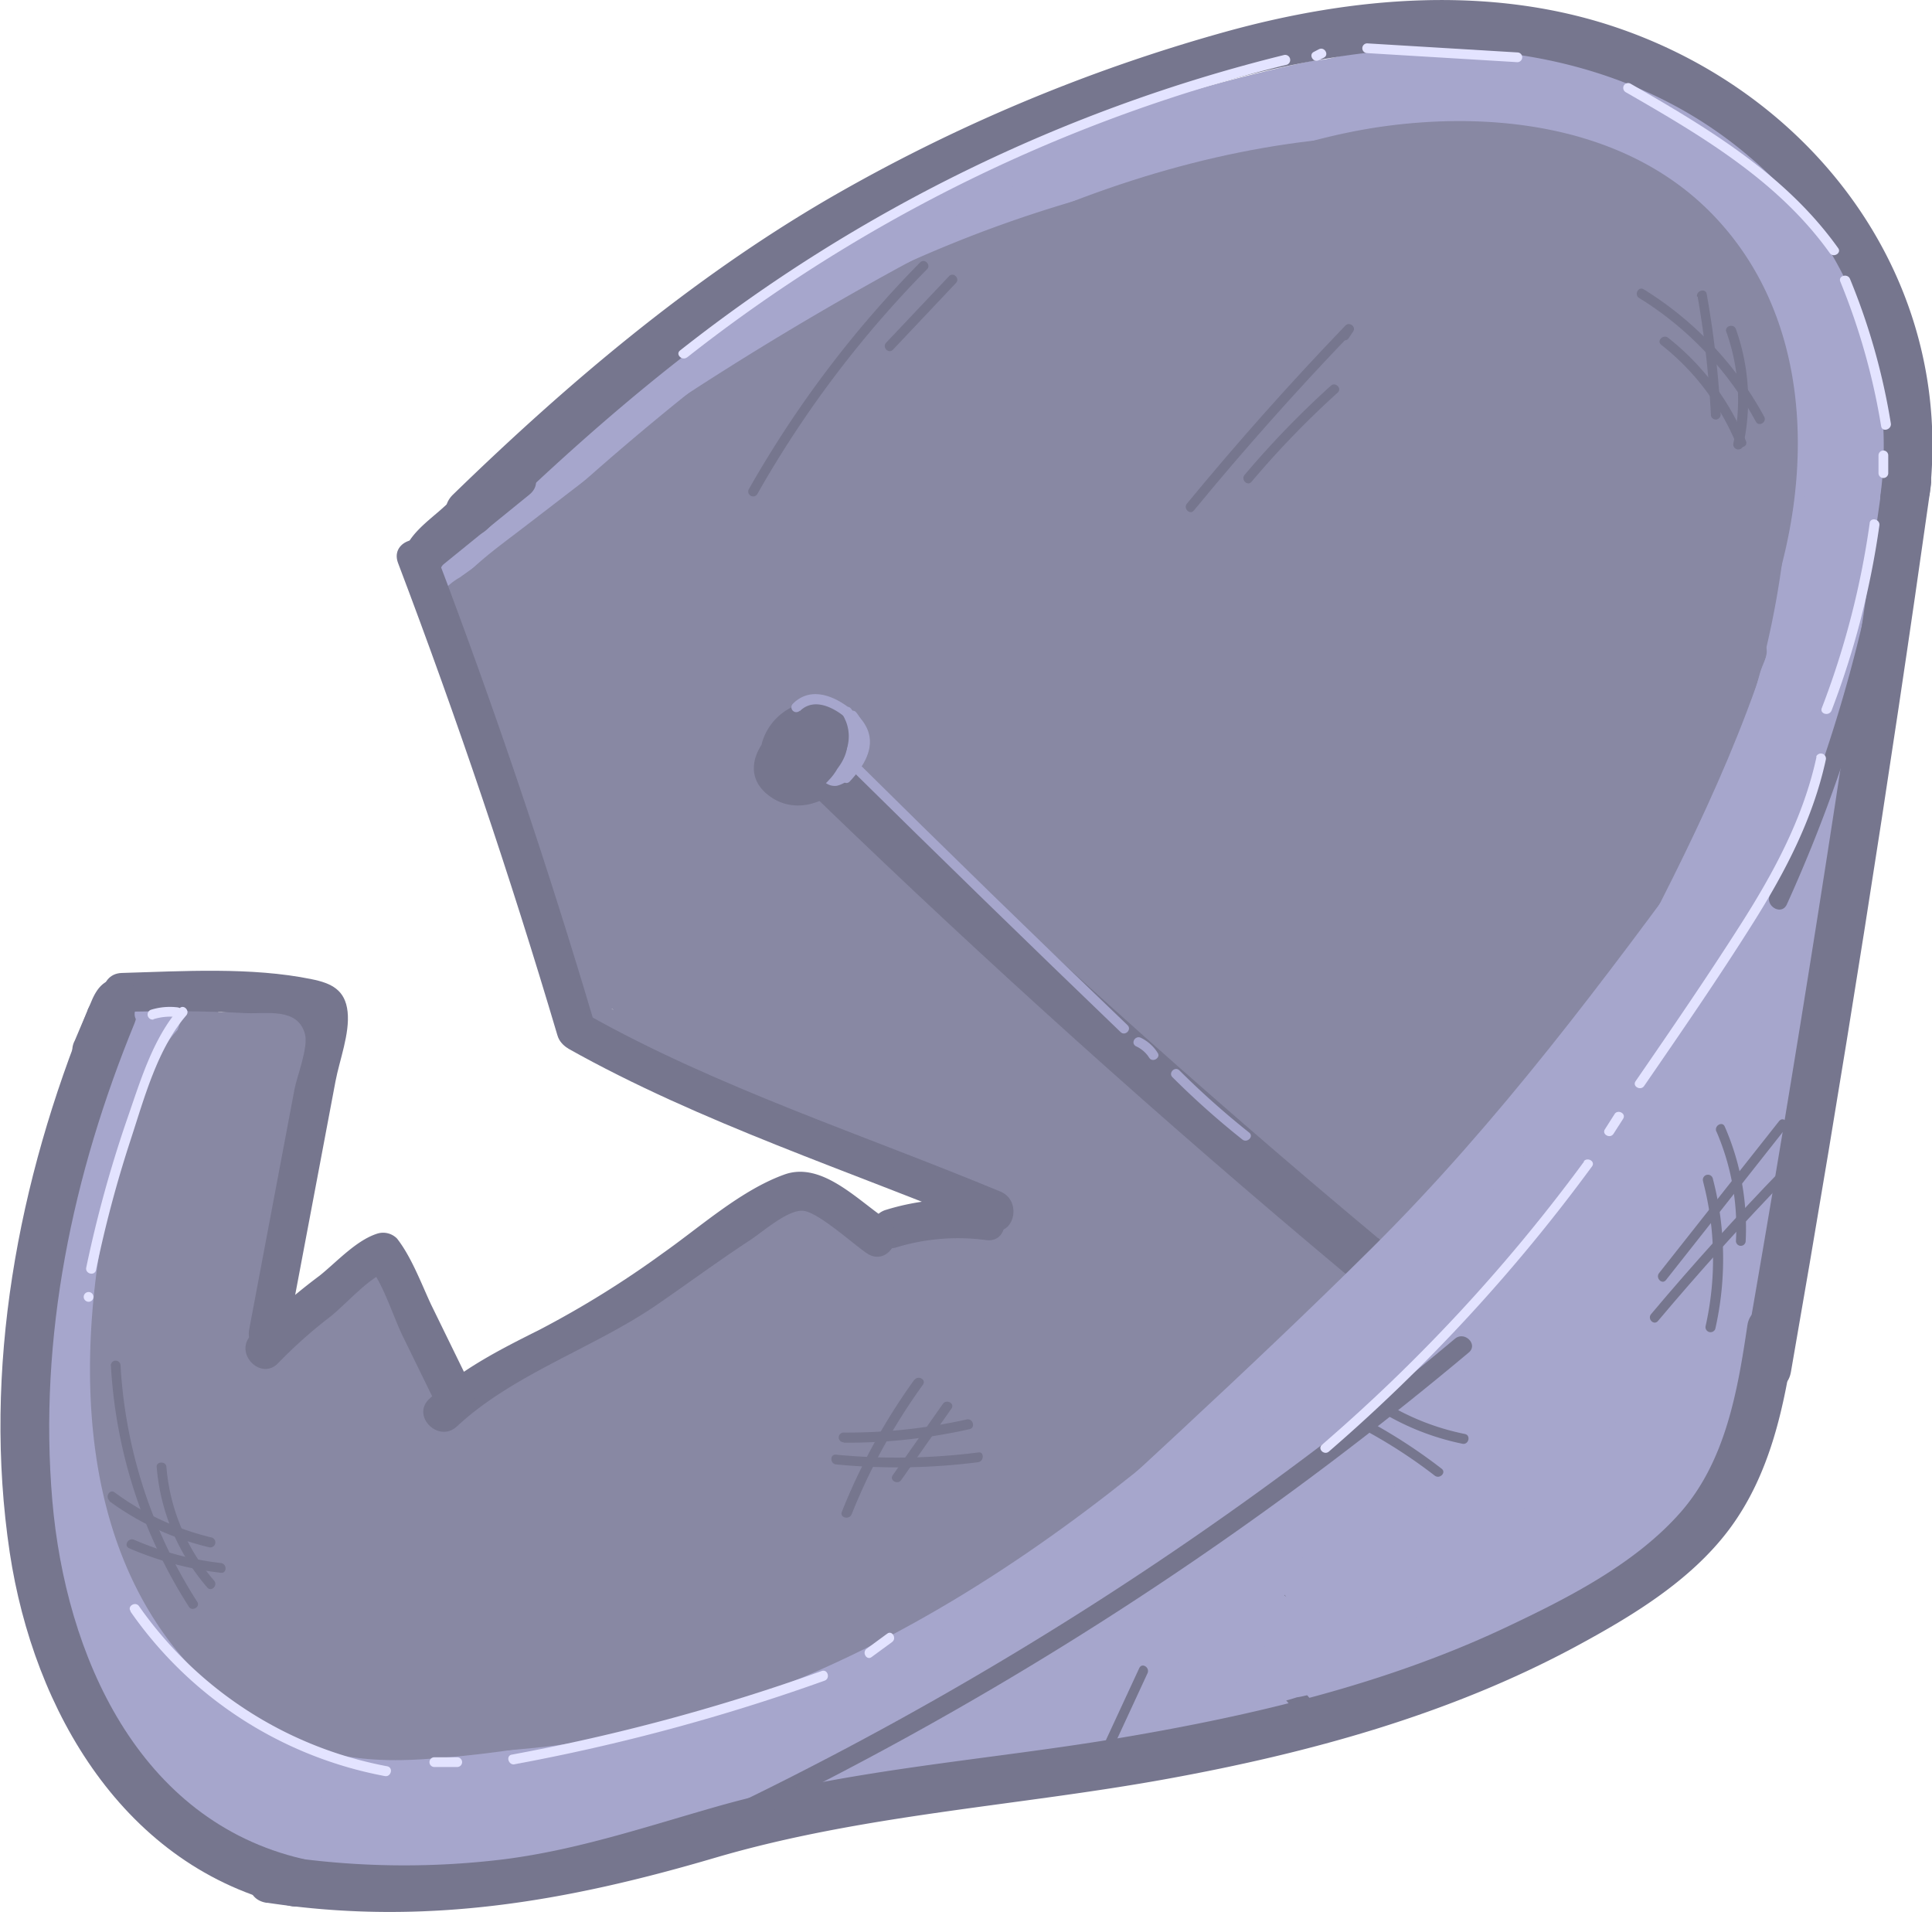 <svg id="Trash" xmlns="http://www.w3.org/2000/svg" viewBox="0 0 198.26 196.19"><defs><style>.cls-1{fill:#a6a6cc;}.cls-2{fill:#8888a3;}.cls-3{fill:#76768e;}.cls-4{fill:#e3e3ff;}</style></defs><title>Satellite</title><path class="cls-1" d="M1126.57,837.32c-7.87,19.41-12.42,44.74-2.15,64.12,15,28.29,52.84,20.86,76.63,9.9a229.24,229.24,0,0,0,73.56-54.21c20.77-23,40.49-52.86,37.24-85.39a62.57,62.57,0,0,0-7.28-24.23c-4.28-7.73-11.94-12.41-20.45-14.48-16.44-4-33.37,1.8-48.08,8.93-8.69,4.2-1.09,17.14,7.57,12.95,10.2-4.94,22.11-9.44,33.66-8,5.67.71,11.51,3,14.35,8.15a45.06,45.06,0,0,1,5.32,17.42c2.6,27.21-13.66,52.09-30.78,71.63a219.25,219.25,0,0,1-61.36,48.55c-12,6.46-25,12.32-38.83,13.35-9.78.74-20.22-.4-26.51-8.79-11.44-15.27-4.85-40,1.61-55.93,1.53-3.78-1.67-8.21-5.24-9.23-4.28-1.22-7.71,1.5-9.23,5.24Z" transform="translate(-1117 -727.96)"/><path class="cls-1" d="M1251.21,734.29a175.53,175.53,0,0,0-87.32,47.43c-6.81,6.86,3.79,17.47,10.6,10.6,22-22.19,50.23-37,80.7-43.57,9.43-2,5.44-16.51-4-14.46Z" transform="translate(-1117 -727.96)"/><path class="cls-1" d="M1140.28,910.29c36.53,9.22,74.07,2.23,110.27-5,15.91-3.2,31.17-8,40.87-21.94,9.28-13.3,11.8-31.23,14-46.89a290.82,290.82,0,0,0,2.06-64.93c-.78-9.55-15.78-9.63-15,0a283.6,283.6,0,0,1-.41,51.55c-1.5,14.94-3.4,31.62-9.57,45.49S1264.35,887,1250.39,890c-16.19,3.46-32.58,6.67-49,8.46-19.1,2.09-38.4,2.11-57.12-2.61-9.36-2.37-13.36,12.1-4,14.46Z" transform="translate(-1117 -727.96)"/><path class="cls-1" d="M1277.57,835a73.87,73.87,0,0,1-34.08,41.42l9.08,11.76a110.27,110.27,0,0,1,23-15.83l-9.09-11.77c-12.7,13.76-30.33,20.61-47.48,27.06-9.14,3.43-5.52,15.92,4,14.46a103.77,103.77,0,0,0,50-22.57c7.17-5.89,13.65-12.65,16.9-21.49,3.07-8.37,2.48-18,7.14-25.75l-14-3.78c-.52,10.79-.85,23.21-8.08,32s-19.3,8.5-29.59,8.52c-9.65,0-9.67,15,0,15,14.48,0,30.23-1.27,40.32-13.06s11.62-27.42,12.35-42.44c.37-7.64-10.29-9.94-14-3.79-4.5,7.5-5.18,15.79-7.13,24.11s-7,13.64-13.32,19.06c-12.64,10.73-28.31,17.24-44.61,19.75l4,14.46c19.55-7.35,39.62-15.22,54.1-30.92,5.82-6.31-1.47-15.74-9.09-11.78a125.78,125.78,0,0,0-26.06,18.17c-6.46,5.8,1.8,15.9,9.08,11.78A89.4,89.4,0,0,0,1292,839c3-9.2-11.49-13.14-14.46-4Z" transform="translate(-1117 -727.96)"/><path class="cls-1" d="M1271.09,863.64c-2.45,5.3-7,8.16-12.82,7.79-4-.25-7.5,3.63-7.5,7.5,0,4.27,3.44,7.24,7.5,7.5A27.05,27.05,0,0,0,1284,871.21c1.7-3.67,1-8.08-2.69-10.26C1278.11,859.06,1272.8,860,1271.09,863.64Z" transform="translate(-1117 -727.96)"/><path class="cls-2" d="M1175.15,799.54a441.91,441.91,0,0,1,91.17-41.17c7.71-2.47,6.81-15.23-2-14.73A121.82,121.82,0,0,0,1188,776.12c-6.54,6.08,1.76,15.35,9.09,11.78q27.62-13.47,53.91-29.39c5.85-3.54,4-14.9-3.79-14-31.34,3.73-60,19.57-81.82,42.12-6.71,7,3.88,17.57,10.61,10.61,18.83-19.46,44-34.49,71.21-37.73l-3.78-14q-26.28,15.91-53.91,29.39l9.09,11.78a105.48,105.48,0,0,1,65.68-28.09l-2-14.73a459.17,459.17,0,0,0-94.75,42.73c-8.28,4.93-.75,17.9,7.58,13Z" transform="translate(-1117 -727.96)"/><path class="cls-2" d="M1267.8,747.3c-35.94,4.89-71.33,17.15-100.44,39.2-3.26,2.46-4.87,6.44-2.7,10.26,1.83,3.2,7,5.13,10.27,2.69,28.24-21.39,62-32.94,96.86-37.68,4-.55,6.23-5.7,5.24-9.23C1275.82,748.21,1271.85,746.75,1267.8,747.3Z" transform="translate(-1117 -727.96)"/><path class="cls-2" d="M1132.57,843.35c-.84,2.12-1.63,4.26-2.39,6.41-1.3,3.71,1.48,8.37,5.24,9.23a7.69,7.69,0,0,0,9.23-5.24c.75-2.15,1.55-4.29,2.38-6.42a7.5,7.5,0,0,0-11-8.47,8.64,8.64,0,0,0-3.44,4.49Z" transform="translate(-1117 -727.96)"/><path class="cls-2" d="M1211.13,762.71c-9-4.36-17-.29-24.07,5.57a192,192,0,0,0-21.16,20.46c-6.4,7.19,4.17,17.83,10.61,10.61a193.75,193.75,0,0,1,16.58-16.47c2-1.78,8.44-8.2,10.47-7.22,8.65,4.19,16.26-8.74,7.57-13Z" transform="translate(-1117 -727.96)"/><path class="cls-2" d="M1132.32,843.72c-3.72,13.46-4.16,27.85.91,41,1.45,3.76,5,6.4,9.23,5.23,3.61-1,6.71-5.41,5.24-9.22-4.18-10.85-4-21.94-.92-33,2.57-9.32-11.89-13.29-14.46-4Z" transform="translate(-1117 -727.96)"/><path class="cls-2" d="M1168.57,789.67l-2.13,2.17a7.82,7.82,0,0,0-2.19,5.31,8.3,8.3,0,0,0,2.19,5.3,7.59,7.59,0,0,0,5.31,2.2,7.74,7.74,0,0,0,5.3-2.2l2.13-2.18a7.77,7.77,0,0,0,2.19-5.3,8.3,8.3,0,0,0-2.19-5.3,7.59,7.59,0,0,0-5.31-2.2,7.78,7.78,0,0,0-5.3,2.2Z" transform="translate(-1117 -727.96)"/><path class="cls-2" d="M1132.92,844.81c-4.41,14.63-6.71,32.76,4.83,44.77,6.7,7,17.3-3.64,10.61-10.61-7.35-7.64-3.66-21.27-1-30.17,2.79-9.27-11.68-13.22-14.46-4Z" transform="translate(-1117 -727.96)"/><path class="cls-2" d="M1130.65,841.92c-6.44,20.11-8.13,47.79,11.09,61.63,5.93,4.27,11.6,5.41,18.8,4.92a113,113,0,0,0,21.31-3.46,127.41,127.41,0,0,0,37.39-17.11,200.23,200.23,0,0,0,59.16-61.6c1-1.73,3.4-3.9,4.85-6.42,1.92-3.33,3.91-6.61,5.83-9.93a110.11,110.11,0,0,0,9.84-20.86c4.22-13,3.91-28.53-6-38.94-8.56-9-21.82-10.82-33.58-9.27-16.1,2.14-30,11.37-45.51,15.8-9.27,2.64-5.33,17.12,4,14.46a172.94,172.94,0,0,0,20.93-7.55c5.32-2.29,10.31-5.05,15.92-6.57,7.26-2,16-3,23,.35,9.14,4.31,10,15.1,7.86,23.91a67.66,67.66,0,0,1-6.6,16.07c-3.16,5.85-6.34,12.53-10.68,17.56a42.46,42.46,0,0,0-4,6.19c-1.11,1.82-3.27,4.15-4.63,6.25a136.26,136.26,0,0,1-12.1,15.2,207.86,207.86,0,0,1-25.25,24.66c-18.19,14.75-40.39,25.35-64,26.42-10.15.47-15.43-10-16.65-18.8-1.34-9.66.58-19.7,3.53-28.89s-11.53-13.16-14.47-4Z" transform="translate(-1117 -727.96)"/><path class="cls-2" d="M1196.88,853.82c-6.21,6.07-12.48,12.11-18.67,18.2-5,4.88-9.53,11.89-5.34,18.73,1.92,3.14,7,5.21,10.26,2.7q49.42-37.85,96.87-78.15c6.44-5.48-2.06-16.61-9.09-11.78a318,318,0,0,0-75.43,72.84c-2.22,3-.75,7.61,1.93,9.67,3.16,2.44,6.89,1.8,9.85-.58,28.72-23.15,57.48-46.47,82-74.19a7.53,7.53,0,0,0-9.08-11.78,121,121,0,0,0-54.75,55.15,7.54,7.54,0,0,0,11.78,9.09,193.66,193.66,0,0,0,60.34-98c2-7.83-6.92-11.69-12.53-7.3a73.89,73.89,0,0,0-25.9,40.25c-1.81,7.22,7.13,12.62,12.53,7.3a56.13,56.13,0,0,0,16.74-43.61c-.32-4.71-4.56-8.72-9.5-7.23a30.91,30.91,0,0,0-22.08,28.08c-.46,7.13,8.21,9,12.8,5.3a74.64,74.64,0,0,0,14.41-16.1c3.58-5.22,6.62-12.48,3.17-18.57-5.89-10.37-18.8-2.86-25.48,2.23-24.14,18.43-40.53,48.14-46.14,77.73-1.79,9.43,12.66,13.48,14.47,4a120.23,120.23,0,0,1,32.44-62.32q2.88-2.91,6-5.63c.57-.5,1.13-1,1.72-1.48.39-.32-.88.64.25-.2,2.23-1.64,5.5-3.13,7.27-4.37.8-.57.87-.67.57-.16-2.67-.42-4.17-1.57-4.52-3.46,0-.23-.08-.14-.14.27-1.28,1.35-2.19,4-3.33,5.55a61,61,0,0,1-11.25,11.9l12.81,5.31a15.4,15.4,0,0,1,11-13.62l-9.49-7.23a41.58,41.58,0,0,1-12.34,33l12.53,7.3a61,61,0,0,1,22-33.63l-12.53-7.3a179.84,179.84,0,0,1-56.46,91.38l11.78,9.09a107.9,107.9,0,0,1,49.37-49.77l-9.09-11.78c-24.5,27.72-53.27,51-82,74.19l11.78,9.09a296.63,296.63,0,0,1,70-67.46l-9.08-11.78q-46,39.09-93.84,75.8l10.26,2.69c2.57,4.2-1.08,3.15.61,2.07a14.59,14.59,0,0,0,1.59-1.83c1.41-1.46,3-2.76,4.44-4.14,5.15-4.8,10-9.94,15-14.86,6.92-6.76-3.69-17.36-10.61-10.6Z" transform="translate(-1117 -727.96)"/><path class="cls-2" d="M1225.57,846.73l54.09-44.41c6.51-5.34-2.21-16.83-9.09-11.78a652.89,652.89,0,0,0-55.21,45.76c-7.11,6.55,3.51,17.14,10.61,10.61a614.91,614.91,0,0,1,52.17-43.42l-9.08-11.78L1215,836.12c-3.16,2.59-2.64,7.91,0,10.61,3.06,3.13,7.49,2.55,10.6,0Z" transform="translate(-1117 -727.96)"/><path class="cls-2" d="M1169,871.27q-3.37,4.25-6.63,8.56c-2.22,2.94-.76,7.66,1.93,9.67,3.18,2.38,6.88,1.85,9.85-.58l23.8-19.54c3.13-2.58,2.66-7.94,0-10.61-3.1-3.1-7.47-2.58-10.61,0l-23.77,19.54,11.78,9.09q2.12-2.79,4.29-5.52c2.52-3.16,3.09-7.51,0-10.61-2.62-2.61-8.07-3.18-10.61,0Z" transform="translate(-1117 -727.96)"/><path class="cls-2" d="M1214.15,843.05c23.4-19.24,47.72-37.5,74.83-51.24l-7.58-13c-3.54,2.12-7,4.31-10.7,6.19l7.57,13a112.74,112.74,0,0,1,10.71-6.19l-7.58-13c-27,15.18-52.72,32.78-75.49,53.91-7.1,6.58,3.53,17.16,10.6,10.6,21.87-20.27,46.5-37,72.47-51.56,8.45-4.74,1-17.36-7.58-13a110.48,110.48,0,0,0-10.7,6.19c-8,5.35-1.06,17.37,7.57,13,3.68-1.88,7.16-4.07,10.71-6.19,8.33-5,1-17.29-7.58-13-28.23,14.55-53.49,33.75-77.83,53.79-3.15,2.59-2.64,7.91,0,10.6,3.06,3.13,7.5,2.56,10.61,0Z" transform="translate(-1117 -727.96)"/><path class="cls-2" d="M1204.72,840.64a766.53,766.53,0,0,1,70-55.92c7.77-5.52.47-18.44-7.57-13-3.38,2.31-6.78,4.59-10.1,7-7.72,5.53-.61,18.33,7.57,13,3.42-2.25,6.77-4.59,10.1-7l-7.57-12.95c-24.79,18.32-48.59,37.91-71.7,58.31-7.25,6.4,3.4,17,10.61,10.61,22.14-19.56,44.9-38.41,68.66-56,3.28-2.42,4.85-6.47,2.69-10.26-1.87-3.28-7-5-10.26-2.69s-6.68,4.72-10.1,7l7.57,13c3.32-2.38,6.72-4.66,10.1-7l-7.57-12.95a798.74,798.74,0,0,0-73,58.26c-7.18,6.48,3.46,17.06,10.61,10.61Z" transform="translate(-1117 -727.96)"/><path class="cls-2" d="M1149.34,863.86q-3.22,3.76-6.38,7.59c-2.07,2.5-3.09,6.12-1.17,9.09a7.79,7.79,0,0,0,8.46,3.44,36.08,36.08,0,0,0,10.58-4.23c3.4-2,4.89-6.86,2.69-10.26a7.64,7.64,0,0,0-10.26-2.69c-.73.42-1.46.83-2.22,1.21-.35.17-2.09.82-.53.26a32.73,32.73,0,0,1-4.24,1.25l7.29,12.54q3.17-3.82,6.39-7.59c2.55-3,3.14-7.72,0-10.61-2.81-2.57-7.89-3.18-10.61,0Z" transform="translate(-1117 -727.96)"/><path class="cls-2" d="M1195.57,836c22.6-17.81,44.7-36.23,67.09-54.3,6.58-5.31-2.08-16.58-9.09-11.78-4.06,2.78-8.11,5.51-12,8.59-6.73,5.37,1.92,16.06,9.09,11.78a109.11,109.11,0,0,0,12-8.59c6.61-5.26-2.1-16.62-9.09-11.78-24.21,16.76-47.35,35.07-68.36,55.72-6.9,6.78,3.71,17.38,10.6,10.61a492.44,492.44,0,0,1,65.33-53.37l-9.09-11.78a82.29,82.29,0,0,1-8.92,6.23l9.09,11.78c2.83-2.26,5.93-4.19,8.92-6.23l-9.09-11.78c-22.39,18.06-44.49,36.49-67.08,54.29-3.21,2.53-2.6,8,0,10.61,3.1,3.18,7.44,2.49,10.6,0Z" transform="translate(-1117 -727.96)"/><path class="cls-2" d="M1187.21,825.51a610.73,610.73,0,0,1,71.73-51.07l-7.57-13a600.86,600.86,0,0,0-72,59.35c-7,6.72,3.66,17.32,10.61,10.61a574.87,574.87,0,0,1,69-57c7.78-5.46.8-18-7.57-13a638.62,638.62,0,0,0-74.84,53.5c-7.44,6.16,3.22,16.72,10.61,10.61Z" transform="translate(-1117 -727.96)"/><path class="cls-2" d="M1181.11,817.47c23.81-17.36,47.65-34.69,70.8-52.94,3.2-2.53,2.59-8,0-10.61-3.13-3.19-7.43-2.47-10.61,0-2.88,2.24-5.76,4.49-8.68,6.68l9.09,11.78c2.85-2.28,5.75-4.49,8.68-6.68l-9.09-11.78c-22.86,18.27-45.3,37.1-66.21,57.59-6.91,6.77,3.7,17.37,10.6,10.61,20.92-20.5,43.35-39.32,66.22-57.59,6.58-5.26-2.26-16.9-9.09-11.78-4,3-7.87,5.94-11.72,9-6.57,5.26,2.27,16.89,9.09,11.78,4-3,7.82-6,11.72-9l-10.61-10.61c-22.14,17.46-45,34-67.77,50.6-3.29,2.41-4.83,6.49-2.69,10.26,1.85,3.25,7,5.07,10.27,2.69Z" transform="translate(-1117 -727.96)"/><path class="cls-2" d="M1180.32,812c12.53-10.74,24.13-22.48,35.67-34.26,5.8-5.91-1.8-16.63-9.08-11.78-13.81,9.19-27.11,19.19-38.83,31-6.81,6.85,3.79,17.46,10.61,10.61,10.84-10.9,23-20.13,35.79-28.63l-9.09-11.78c-11.55,11.78-23.15,23.52-35.68,34.26-7.34,6.3,3.31,16.87,10.61,10.61Z" transform="translate(-1117 -727.96)"/><path class="cls-2" d="M1261.88,753.87a52.6,52.6,0,0,0-25,5q-11.4,5.24-22.4,11.25a348.52,348.52,0,0,0-44,28.7c-3.24,2.48-4.87,6.43-2.69,10.26,1.81,3.19,7,5.15,10.26,2.7a347,347,0,0,1,40.9-27q10.15-5.7,20.69-10.72c3.53-1.68,7.21-3.76,11-4.67s7.49-.7,11.21-.6c9.66.24,9.65-14.76,0-15Z" transform="translate(-1117 -727.96)"/><path class="cls-2" d="M1195.83,898.78c25.13-14.08,51.34-29,69.94-51.56a109.5,109.5,0,0,0,21.29-40.56c4.48-16,5.78-32.84,6.63-49.41.49-9.65-14.51-9.62-15,0-1.5,29.34-5.49,58.75-25.5,81.69-17.74,20.34-41.67,33.85-64.93,46.88-8.43,4.72-.87,17.68,7.57,13Z" transform="translate(-1117 -727.96)"/><path class="cls-2" d="M1227.35,870.7c11.27-1.59,20.67-9.18,28.81-16.65A132.31,132.31,0,0,0,1277,829.27a134,134,0,0,0,21-60.11c.41-4-3.74-7.5-7.5-7.5-4.39,0-7.09,3.45-7.5,7.5A117.66,117.66,0,0,1,1265,820.38a115.24,115.24,0,0,1-17.1,20.91c-6.91,6.68-14.64,13.56-24.46,15-4,.57-6.24,5.68-5.24,9.23,1.2,4.31,5.18,5.81,9.22,5.23Z" transform="translate(-1117 -727.96)"/><path class="cls-2" d="M1286.4,773.06l4.48.22-6.47-3.72c1.52,3.21-1.2,8.7-2.16,11.8-1.25,4.06-2.52,8.13-3.87,12.16a155.39,155.39,0,0,1-10.89,25.79c-7.34,13.3-18.08,25.64-32.62,31.13-8.94,3.38-5.07,17.88,4,14.46,18.91-7.14,33.07-22,42.45-39.61,5.28-9.94,9.21-20.57,12.67-31.25,3.36-10.36,8.39-21.48,3.38-32-1.14-2.41-4-3.59-6.48-3.71l-4.48-.22c-9.65-.47-9.63,14.53,0,15Z" transform="translate(-1117 -727.96)"/><path class="cls-2" d="M1238.08,873.49c36.4-24.36,59-66.41,58.76-110.29-.06-9.65-15.06-9.67-15,0,.23,38.42-19.33,75.92-51.33,97.33-8,5.35-.48,18.35,7.57,13Z" transform="translate(-1117 -727.96)"/><path class="cls-2" d="M1166.57,875.07c-1.27,6.16-.09,13.37,6.13,16.44,5,2.48,12.39,1.67,17.59.13,11.4-3.36,20.34-12.4,25.47-22.9,4.22-8.64-8.71-16.25-13-7.57-2.53,5.17-5.83,9.92-10.66,13.17a20.6,20.6,0,0,1-7.21,3.2,16.88,16.88,0,0,1-3.68.42,20.31,20.31,0,0,1-2.21-.08q1.59,2.88,2,1.18c2-9.42-12.51-13.45-14.46-4Z" transform="translate(-1117 -727.96)"/><path class="cls-2" d="M1157.57,869.21c-7.51,2.46-16.69,7.37-19.34,15.46-2.39,7.3,3.33,12.74,10.44,12.5s14.37-3.83,20.58-7a98.26,98.26,0,0,0,22.32-16c5.62-5.27-.27-14.29-7.3-12.54l-.51.13c-9.36,2.34-5.4,16.81,4,14.47l.52-.13L1181,863.6a81.2,81.2,0,0,1-26.1,16.68,43.28,43.28,0,0,1-4.71,1.56,7.49,7.49,0,0,0-1.75.38c.51-.32-.43.36-.28,0,1.5.21,2.27,1.43,2.3,3.66.55,3.61,1.33,4.69,2.32,3.23.81-.39,1.48-1.64,2.26-2.24a21.29,21.29,0,0,1,6.53-3.22c9.13-3,5.22-17.49-4-14.47Z" transform="translate(-1117 -727.96)"/><path class="cls-2" d="M1154.36,871.37c-8.55,7.61-15.29,21.81-1.33,27.92,13.46,5.89,27.6-3.13,35-14.29,1.86-2.81,1-6.78-1.18-9.09-6.43-6.75-16.45-6.93-24-1.94-3.38,2.22-6.6,5.33-7.18,9.5a10.81,10.81,0,0,0,6.14,11.22c8.61,4.12,21.34-1,26.27-8.69a13.25,13.25,0,0,0,.21-13.85c-3-4.55-7.43-5.26-12.42-4.57-4,.56-6.22,5.69-5.23,9.23,1.21,4.32,5.18,5.8,9.22,5.24q-5.85-4.23-3.74-1l-1-3.79c0,2,.44.62-.4,1.42a9.16,9.16,0,0,1-2.34,1.6c-2.15,1-4.49.76-6.76.48l3.79,1q-1.86,8.26.69,5.52a2.89,2.89,0,0,1,.84-.67,20.5,20.5,0,0,1,2.12-1c1.72-.41,2.18-.23,3.26.9l-1.18-9.09c-2.74,4.13-8.85,9.83-14.37,8.81-.46-.09-2.15-1.16-2.5-1,.54.94,1,1.9,1.5,2.87.24-.36.45-.73.66-1.1,1.64-1.16,3-3.6,4.58-5,7.23-6.43-3.41-17-10.6-10.61Z" transform="translate(-1117 -727.96)"/><path class="cls-3" d="M1310.33,776.43q-6.43,45.62-14.37,91c-.55,3.15,4.26,4.5,4.82,1.33q7.93-45.37,14.37-91C1315.6,774.61,1310.78,773.25,1310.33,776.43Z" transform="translate(-1117 -727.96)"/><path class="cls-2" d="M1295.23,764.51a86.88,86.88,0,0,1-11.08,52.1c-9.42,16.25-24.64,29-38.67,41.21-2.44,2.12,1.11,5.64,3.53,3.54,14.79-12.82,30.65-26.31,40.26-43.65a91.51,91.51,0,0,0,11-53.2c-.31-3.17-5.31-3.21-5,0Z" transform="translate(-1117 -727.96)"/><path class="cls-2" d="M1291.77,800.14c-8.23,21.83-24.75,38.71-41.82,54-8.44,7.55-16.9,15.11-25.6,22.35s-17.84,13.58-28.68,16.81c-3.08.92-1.77,5.75,1.33,4.82,22.17-6.61,39.7-25.43,56.48-40.44,17.79-15.92,34.55-33.49,43.11-56.2,1.14-3-3.69-4.32-4.82-1.33Z" transform="translate(-1117 -727.96)"/><path class="cls-2" d="M1159.22,907.71c33.43,1.38,61.69-16.56,85.56-38.33,21.66-19.76,39.1-44.15,48.45-72.09,1-3-3.8-4.37-4.82-1.33-8.91,26.62-25.51,49.83-46,68.81-23.09,21.38-50.58,39.28-83.2,37.94-3.22-.14-3.21,4.86,0,5Z" transform="translate(-1117 -727.96)"/><path class="cls-2" d="M1293.22,794.36a182.63,182.63,0,0,1-55.65,74.31c-2.52,2,1,5.52,3.54,3.54a187.33,187.33,0,0,0,57-76.52c1.2-3-3.63-4.28-4.82-1.33Z" transform="translate(-1117 -727.96)"/><path class="cls-2" d="M1140.1,892.69c-2.09-2.55-3.25-6-4.75-8.87-1.92-3.74-3.63-7.3-2.44-11.59.86-3.11-4-4.43-4.82-1.33-1.24,4.49-.31,8.6,1.61,12.77s3.87,8.93,6.87,12.54c2,2.49,5.56-1.07,3.54-3.54Z" transform="translate(-1117 -727.96)"/><path class="cls-2" d="M1131.29,871.07c-6.66,6.56,0,19.3,4.9,24.93,7.46,8.52,19,11.81,30,10.62,3.16-.34,3.2-5.35,0-5-8.1.88-16.33-.6-22.87-5.71a25.94,25.94,0,0,1-7.11-8.57c-1.55-3-4.36-9.84-1.42-12.74,2.3-2.26-1.24-5.79-3.54-3.53Z" transform="translate(-1117 -727.96)"/><path class="cls-2" d="M1285.21,812.58c-5.64,12.63-16.26,23.63-25.64,33.63a257.09,257.09,0,0,1-31.48,28.24c-2.53,1.92,0,6.27,2.52,4.32a265.42,265.42,0,0,0,32.5-29c9.63-10.2,20.62-21.71,26.44-34.63,1.32-2.91-3-5.45-4.31-2.52Z" transform="translate(-1117 -727.96)"/><path class="cls-2" d="M1279.14,748.77c-6.84-6.11-20.5-5.41-29-4.58a74.58,74.58,0,0,0-31,10.24c-2.77,1.64-.26,6,2.52,4.32a69.44,69.44,0,0,1,26.84-9.38,68.66,68.66,0,0,1,13.29-.37c4.14.27,10.52.35,13.83,3.3,2.39,2.14,5.94-1.38,3.53-3.53Z" transform="translate(-1117 -727.96)"/><path class="cls-2" d="M1205.18,765.63c20.59-13.65,47.91-23.25,72.59-16.68,3.11.83,4.44-4,1.33-4.82-26-6.92-54.73,2.78-76.45,17.18C1200,763.08,1202.48,767.41,1205.18,765.63Z" transform="translate(-1117 -727.96)"/><path class="cls-2" d="M1275,742.81c-15.52-4.37-34.16,2.34-48.65,7.89a173.46,173.46,0,0,0-43.59,24.41c-2.51,1.93,0,6.28,2.53,4.32a166.22,166.22,0,0,1,61.91-30.06c8.65-2.15,17.69-4.21,26.48-1.73,3.1.87,4.42-3.95,1.32-4.83Z" transform="translate(-1117 -727.96)"/><path class="cls-1" d="M1275,732.86c-4-1.88-9.1-1-13.29-.48a128.14,128.14,0,0,0-18.44,4.3c-3.09.88-1.77,5.71,1.33,4.82,4.56-1.31,9.12-2.63,13.78-3.54,3.61-.7,10.53-2.48,14.09-.79,2.89,1.38,5.43-2.93,2.53-4.31Z" transform="translate(-1117 -727.96)"/><path class="cls-3" d="M1126,831.63c-7.16,17.47-10.82,36.82-8,55.65,2.46,16.25,11.73,32.3,28.74,36.25,3.13.72,4.47-4.1,1.33-4.82-16.9-3.93-24.34-20.93-25.7-36.76-1.44-16.8,2.08-33.49,8.44-49,1.22-3-3.62-4.27-4.83-1.33Z" transform="translate(-1117 -727.96)"/><path class="cls-3" d="M1315,778.82c2.59-21.92-11.55-41-32-48-13-4.45-27.17-3.22-40.24.4A174.7,174.7,0,0,0,1202,748.36c-14.17,8.26-26.78,18.95-38.51,30.35-2.31,2.24,1.22,5.78,3.53,3.53,12.08-11.73,25.08-22.69,39.85-30.9s31.79-15.35,48.61-17.73c14.51-2.05,29.7.73,41.06,10.45a38.73,38.73,0,0,1,13.43,34.72c-.37,3.19,4.63,3.17,5,0Z" transform="translate(-1117 -727.96)"/><path class="cls-3" d="M1144.43,923.21c16.12,2.43,30.59-.09,46-4.63,15.13-4.44,31-5.28,46.44-8.1,14.44-2.63,28.82-6.56,41.81-13.55,5.74-3.1,11.76-6.71,15.74-12,4.26-5.68,5.71-12.72,6.71-19.61.46-3.15-4.36-4.5-4.82-1.33-1,6.73-2.24,13.94-6.9,19.21s-11.55,8.76-17.79,11.71c-12.42,5.88-26,9.07-39.47,11.35-13.76,2.33-27.84,3.2-41.32,7-7.37,2.09-14.55,4.54-22.2,5.5a84.11,84.11,0,0,1-22.91-.36c-3.15-.47-4.51,4.35-1.33,4.82Z" transform="translate(-1117 -727.96)"/><path class="cls-3" d="M1258.4,855q-27.83-23.24-53.83-48.43c-2.31-2.24-5.85,1.29-3.53,3.53q26.06,25.18,53.87,48.43c2.45,2,6-1.47,3.53-3.53Z" transform="translate(-1117 -727.96)"/><path class="cls-3" d="M1199.51,801.4c-3.66.67-7.51,5.6-3.34,8.39,3.29,2.2,7.55-.35,9-3.56.9-2,.71-4.39-1.21-5.66a5.58,5.58,0,0,0-5-.33,5.87,5.87,0,0,0-3.73,3.82,4.85,4.85,0,0,0,1.43,4.9,2.56,2.56,0,0,0,3.53,0,2.52,2.52,0,0,0,0-3.54c-.54-.45-.09-.15-.14,0a1.41,1.41,0,0,1,.53-.44c.17-.08.63-.16.64-.2.1-.2-.28-.93-.46-.82,0,0-.5.92-.21.45a3.18,3.18,0,0,1-.88.91,5.92,5.92,0,0,0-.67.34,9.4,9.4,0,0,0,.22,1.49c.08,0,.23-.32.28-.35a3.69,3.69,0,0,1,1.35-.54,2.5,2.5,0,1,0-1.33-4.83Z" transform="translate(-1117 -727.96)"/><path class="cls-1" d="M1221.21,897.27c13.86-13,28.13-25.65,41.5-39.14,12.67-12.78,23.35-27.3,34-41.79,1.91-2.6-2.43-5.1-4.31-2.53-10.74,14.67-21.59,29.27-34.51,42.11s-26.76,25.26-40.18,37.82c-2.35,2.2,1.19,5.73,3.54,3.53Z" transform="translate(-1117 -727.96)"/><path class="cls-1" d="M1302.57,774.93c-2.61,29-20.54,53-32,78.89-1.29,2.92,3,5.47,4.32,2.53,11.85-26.81,30-51.42,32.66-81.42.29-3.2-4.71-3.18-5,0Z" transform="translate(-1117 -727.96)"/><path class="cls-1" d="M1222.57,746.58a120.88,120.88,0,0,0-35.65,18.87c-1,.78,0,2.51,1,1.73a119.21,119.21,0,0,1,35.17-18.67c1.22-.4.7-2.34-.53-1.93Z" transform="translate(-1117 -727.96)"/><path class="cls-1" d="M1200.44,756.21a285.07,285.07,0,0,0-34,28.13c-.92.9.49,2.31,1.42,1.41a279.84,279.84,0,0,1,33.56-27.81c1-.74,0-2.47-1-1.73Z" transform="translate(-1117 -727.96)"/><path class="cls-1" d="M1219.13,748a326.78,326.78,0,0,0-37.75,22.09c-1.06.72-.06,2.45,1,1.72a328.15,328.15,0,0,1,37.75-22.08C1221.28,749.19,1220.27,747.47,1219.13,748Z" transform="translate(-1117 -727.96)"/><path class="cls-3" d="M1188.86,917a359.87,359.87,0,0,0,78.86-50.25c1-.83-.43-2.24-1.41-1.42a358.81,358.81,0,0,1-78.46,50c-1.16.54-.15,2.27,1,1.72Z" transform="translate(-1117 -727.96)"/><path class="cls-3" d="M1197.81,911.15a60.86,60.86,0,0,0-8.56,3.32c-1.16.55-.14,2.27,1,1.72a56.86,56.86,0,0,1,8.08-3.11,1,1,0,1,0-.53-1.93Z" transform="translate(-1117 -727.96)"/><path class="cls-3" d="M1312,764.21a151.71,151.71,0,0,1-13.37,55.56c-.53,1.17,1.19,2.18,1.73,1A154.37,154.37,0,0,0,1314,764.21C1314.09,762.92,1312.09,762.93,1312,764.21Z" transform="translate(-1117 -727.96)"/><path class="cls-3" d="M1245.24,889.71q3.24,5.06,6.73,10c.74,1,2.48,0,1.73-1q-3.5-4.89-6.74-10C1246.27,887.63,1244.54,888.63,1245.24,889.71Z" transform="translate(-1117 -727.96)"/><path class="cls-3" d="M1246.39,899.34l4.52,5.41c.83,1,2.24-.44,1.42-1.42l-4.53-5.4c-.82-1-2.23.43-1.41,1.41Z" transform="translate(-1117 -727.96)"/><path class="cls-2" d="M1164.24,789.21c-2.27,5.06,1.29,12.58,3.16,17.34,2.72,7,7.22,13.17,9.4,20.34a1,1,0,1,0,1.93-.53c-1.63-5.37-4.64-10-7.08-15a73.15,73.15,0,0,1-3.79-9.37c-1-3.11-3.31-8.58-1.89-11.73.52-1.17-1.2-2.19-1.73-1Z" transform="translate(-1117 -727.96)"/><path class="cls-2" d="M1162.57,790.07c-.32,3.13,1,6,2,9q2,5.77,4.25,11.45a214.24,214.24,0,0,0,9.56,20.69c.6,1.15,2.32.14,1.73-1-3.43-6.59-6.58-13.32-9.36-20.21-1.18-2.9-2.28-5.84-3.33-8.79-1.2-3.4-3.2-7.42-2.83-11.09.13-1.28-1.87-1.27-2,0Z" transform="translate(-1117 -727.96)"/><path class="cls-2" d="M1163.42,793.28a143,143,0,0,0,12.32,35.31c.58,1.15,2.31.14,1.73-1a140.6,140.6,0,0,1-12.12-34.83c-.26-1.26-2.19-.73-1.93.53Z" transform="translate(-1117 -727.96)"/><path class="cls-2" d="M1162.73,791.9a231.37,231.37,0,0,0,14.84,38.91c.56,1.15,2.29.14,1.72-1a229.67,229.67,0,0,1-14.63-38.43,1,1,0,0,0-1.93.53h0Z" transform="translate(-1117 -727.96)"/><path class="cls-2" d="M1166.4,799.46a219.55,219.55,0,0,0,9.59,31.33,1,1,0,0,0,1.83.24,1.59,1.59,0,0,0,.16-1.76c-.46-1.18-2.4-.67-1.93.53V830l1.83.24a218.28,218.28,0,0,1-9.59-31.33c-.29-1.25-2.22-.72-1.93.53Z" transform="translate(-1117 -727.96)"/><path class="cls-2" d="M1172.22,813.3l-.13-1.28-2,.26c2.22,7.16,3.9,14.85,7.33,21.55.56,1.09,2,.27,1.83-.77a12.07,12.07,0,0,0-1.52-4.31c-.62-1.13-2.35-.12-1.72,1a7.78,7.78,0,0,1,1.31,3.84l1.83-.77c-3.33-6.5-5-14.11-7.14-21.07-.31-1-2.08-.91-2,.27l.13,1.28c.13,1.26,2.13,1.28,2,0Z" transform="translate(-1117 -727.96)"/><path class="cls-2" d="M1175.22,819.83l-2.36-5.12c-.47-1-2.2-.3-1.83.77a179.41,179.41,0,0,1,5.43,17.68c.3,1.26,2.16.72,1.93-.54a92.11,92.11,0,0,0-6.75-21.17c-.53-1.17-2.26-.15-1.73,1a90,90,0,0,1,6.55,20.7l1.93-.54a178.4,178.4,0,0,0-5.43-17.67l-1.82.77,2.36,5.12c.54,1.17,2.26.15,1.72-1Z" transform="translate(-1117 -727.96)"/><path class="cls-2" d="M1177,832.54q8.94,3.47,17.74,7.25c1.17.5,2.19-1.22,1-1.73q-9-3.88-18.22-7.45c-1.2-.47-1.72,1.47-.53,1.93Z" transform="translate(-1117 -727.96)"/><path class="cls-2" d="M1177.94,833.9a187.31,187.31,0,0,0,22.53,8.67c1.23.39,1.76-1.54.53-1.93a183.57,183.57,0,0,1-22-8.47c-1.16-.53-2.18,1.19-1,1.73Z" transform="translate(-1117 -727.96)"/><path class="cls-2" d="M1177.27,831.61l-.54.57a1,1,0,0,0,.2,1.57c6.78,4.6,15.56,7.06,23.21,9.83,1.21.44,1.73-1.5.53-1.93-7.47-2.7-16.14-5.15-22.73-9.63l.21,1.57.53-.56c.89-.93-.52-2.35-1.41-1.42Z" transform="translate(-1117 -727.96)"/><path class="cls-2" d="M1179.8,834.34a149.4,149.4,0,0,0,31.36,13.19,1,1,0,0,0,.54-1.92,147.83,147.83,0,0,1-30.89-13,1,1,0,0,0-1,1.73Z" transform="translate(-1117 -727.96)"/><path class="cls-2" d="M1190.77,838.21l25.37,11.61c1.16.53,2.18-1.19,1-1.73l-25.36-11.61c-1.16-.53-2.18,1.19-1,1.73Z" transform="translate(-1117 -727.96)"/><path class="cls-2" d="M1193.57,838.65q12.42,5.86,25.14,11c1.2.48,1.7-1.44.53-1.93q-9.46-4-18.66-8.52l-.77,1.82,20.67,8.39c1,.42,1.78-1.33.77-1.83q-7.79-3.87-15.69-7.5l-1,1.73,16.1,7.38c1.16.53,2.18-1.19,1-1.73l-16.1-7.38c-1.16-.53-2.18,1.19-1,1.73q7.9,3.63,15.69,7.5l.77-1.83-20.66-8.39c-1-.42-1.79,1.33-.78,1.83q9.43,4.68,19.14,8.73l.53-1.93q-12.48-5-24.66-10.78c-1.16-.55-2.17,1.17-1,1.72Z" transform="translate(-1117 -727.96)"/><path class="cls-2" d="M1212,855.21c-3.22-1.36-7.71-4.35-11.19-4.58-2.23-.14-3.35,1.09-5,2.48-7.35,6.18-14.66,12.41-22,18.61-1,.84.44,2.25,1.42,1.42l16.12-13.65c2.73-2.31,6.4-6.55,10.27-6.5,2.73,0,7.33,3.08,9.84,4.14,1.19.5,1.71-1.43.54-1.92Z" transform="translate(-1117 -727.96)"/><path class="cls-2" d="M1197,855.07a11.5,11.5,0,0,0,4.32-2.59c.87-.82-.23-2-1.21-1.58A102.2,102.2,0,0,0,1180,863.79c-1,.81.43,2.22,1.42,1.41a99.75,99.75,0,0,1,19.76-12.57l-1.21-1.57a7.15,7.15,0,0,1-3.45,2.08c-1.21.42-.69,2.35.54,1.93Z" transform="translate(-1117 -727.96)"/><path class="cls-2" d="M1198.31,852.82c-7.39,2.22-14.12,7.31-20.72,11.18l-23.2,13.64a1,1,0,0,0,1,1.73l21.48-12.63c6.94-4.08,14.22-9.67,22-12a1,1,0,1,0-.53-1.93Z" transform="translate(-1117 -727.96)"/><path class="cls-2" d="M1187.15,864.12a4.92,4.92,0,0,0,1.91-1.12c.81-.68-.07-1.88-1-1.67-7.67,1.77-14.68,6.32-21.43,10.22l1,1.73a125.1,125.1,0,0,1,15.82-8.16l-1-1.73a217.85,217.85,0,0,0-19.84,11.67c-1.07.71-.07,2.44,1,1.73a214.24,214.24,0,0,1,19.84-11.67c1.17-.61.14-2.22-1-1.73a125.1,125.1,0,0,0-15.82,8.16,1,1,0,0,0,1,1.73c6.59-3.81,13.48-8.3,20.95-10l-1-1.68-1,.61c-1.19.44-.67,2.38.54,1.93Z" transform="translate(-1117 -727.96)"/><path class="cls-2" d="M1155.68,859.51A198.28,198.28,0,0,1,1167.57,878a1,1,0,0,0,1.73-1,201.51,201.51,0,0,0-11.87-18.44c-.74-1-2.48,0-1.72,1Z" transform="translate(-1117 -727.96)"/><path class="cls-2" d="M1156,857.93a124.17,124.17,0,0,0-21.18,19.14c-.84,1,.57,2.38,1.42,1.41A122.47,122.47,0,0,1,1157,859.66c1-.75,0-2.48-1-1.73Z" transform="translate(-1117 -727.96)"/><path class="cls-2" d="M1155.46,859.11a53.41,53.41,0,0,0-4,5c-.66.92.82,2.06,1.57,1.21l3.77-4.24-1.57-1.22-2,3.16c-.6.93.85,2.1,1.57,1.21l2.52-3.15-1.57-1.21a3.58,3.58,0,0,0-.16,3,1,1,0,0,0,1.23.7,1.22,1.22,0,0,0,.24-.1,2.68,2.68,0,0,0,1.29-3.09c-.33-1.28-2.12-.71-1.93.53l.69,4.63c.19,1.27,2.12.73,1.93-.53l-.69-4.63-1.93.53a.66.66,0,0,1-.37.83l1.47.6a1.61,1.61,0,0,1,0-1.42c.44-.95-.81-2.17-1.57-1.21l-2.52,3.14,1.57,1.21,2-3.15c.61-.94-.81-2.06-1.57-1.21l-3.76,4.25,1.57,1.21a47.89,47.89,0,0,1,3.71-4.58c.86-1-.55-2.37-1.42-1.42Z" transform="translate(-1117 -727.96)"/><path class="cls-2" d="M1145.06,867.53a292.07,292.07,0,0,1,5.31-31.25c.28-1.25-1.65-1.79-1.93-.53a297.33,297.33,0,0,0-5.38,31.78C1142.92,868.8,1144.92,868.79,1145.06,867.53Z" transform="translate(-1117 -727.96)"/><path class="cls-2" d="M1133.3,842a17,17,0,0,1,5.53-7.86c1-.8-.42-2.21-1.41-1.41a19,19,0,0,0-6.05,8.74c-.42,1.22,1.51,1.74,1.93.53Z" transform="translate(-1117 -727.96)"/><path class="cls-2" d="M1139.69,832.37v-.11a1,1,0,0,0-1-.73,1.18,1.18,0,0,0-1.1.64,1,1,0,0,0,.16,1.22c1,.88,2.65.37,3.92.35a45.56,45.56,0,0,1,7,.45c1.26.19,1.81-1.74.54-1.92a46.35,46.35,0,0,0-5.26-.51h-2.69a11.49,11.49,0,0,0-1.54.07c-.81-.08-1,0-.59.15l.16,1.21.06-.13-.86.49h.17l-1-.74v.11a1,1,0,1,0,1.93-.53Z" transform="translate(-1117 -727.96)"/><path class="cls-2" d="M1148.72,832.84A48.58,48.58,0,0,1,1146,843c-.46,1.2,1.47,1.72,1.93.53a48.58,48.58,0,0,0,2.71-10.2C1150.84,832.11,1148.92,831.57,1148.72,832.84Z" transform="translate(-1117 -727.96)"/><path class="cls-2" d="M1147.67,834.12l-2.74,9c-.39,1.25,1.48,1.72,1.92.54q1.86-5,3.47-10a1,1,0,0,0-1.47-1.13c-2.9,1.94-4.21,6.84-5.68,9.84l1.82.77a54.89,54.89,0,0,1,3.9-9,1,1,0,0,0-1.72-1l-5.66,8,1.73,1q2.4-4.26,5-8.35c.72-1.11-1-2-1.73-1l-5.46,7.12,1.73,1a35.68,35.68,0,0,1,5.08-7.17,1,1,0,0,0,0-1.41.94.94,0,0,0-.44-.26c-.91-.35-1.29-.1-2.08.43-2.12,1.43-4,4.14-5.8,6l1.57,1.21a54.41,54.41,0,0,1,5.14-6c.76-.77-.28-2.27-1.22-1.57a34.67,34.67,0,0,0-5.68,5.35l1.57,1.21,3.76-4.89c.6-.79-.58-1.94-1.37-1.37a24.27,24.27,0,0,0-4,3.56l1.42,1.42,2.59-3a1,1,0,0,0-1.21-1.57,11.16,11.16,0,0,0-4.68,4.22,1,1,0,0,0,1.57,1.21,11.31,11.31,0,0,0,3.06-4.8c.35-1-1-1.57-1.67-1a48.28,48.28,0,0,0-4.73,4.65l1.57,1.21,3.42-4.53c.61-.8-.57-1.89-1.37-1.36a20.64,20.64,0,0,0-4,3.4l1.41,1.42a18.8,18.8,0,0,0,2.15-3.29,1,1,0,0,0-.36-1.37h0c-3.83-1.9-7.74,9-8.5,11.58a1,1,0,1,0,1.93.53,27.12,27.12,0,0,1,2.28-5.55c.35-.63,3.07-4.94,3.29-4.83l-.36-1.37a12,12,0,0,1-1.84,2.88c-.79,1,.53,2.39,1.41,1.42a17.72,17.72,0,0,1,3.59-3.1l-1.37-1.36-3.39,4.45c-.69.9.82,2,1.57,1.21a51.79,51.79,0,0,1,4.72-4.65l-1.67-1a9.28,9.28,0,0,1-2.54,3.92l1.57,1.21a9.06,9.06,0,0,1,4-3.5l-1.22-1.57-2.59,3c-.83,1,.56,2.39,1.42,1.42a20.58,20.58,0,0,1,3.54-3.25l-1.37-1.37-3.76,4.89c-.69.89.84,2.08,1.57,1.21a32.45,32.45,0,0,1,5.28-5l-1.22-1.52a58.29,58.29,0,0,0-5.45,6.4c-.68.93.8,2,1.57,1.22s5.24-6.17,5.94-5.9l-.44-1.67a37.37,37.37,0,0,0-5.4,7.57,1,1,0,0,0,1.73,1l5.46-7.12-1.73-1c-1.76,2.74-3.44,5.51-5,8.35a1,1,0,0,0,1.73,1l5.65-8-1.72-1a58.94,58.94,0,0,0-4.11,9.52c-.32,1.07,1.32,1.81,1.83.78,1.25-2.53,2.58-7.52,5-9.13l-1.47-1.13q-1.61,5.07-3.46,10l1.92.54,2.75-9c.38-1.24-1.55-1.76-1.93-.53Z" transform="translate(-1117 -727.96)"/><path class="cls-2" d="M1137,832.33a38.91,38.91,0,0,0-6.36,12c-.4,1.23,1.53,1.75,1.93.53a36.11,36.11,0,0,1,5.84-11.14c.78-1-.62-2.43-1.41-1.41Z" transform="translate(-1117 -727.96)"/><path class="cls-2" d="M1172.34,784.64h.16a1,1,0,0,0,1.23-.7h0v-.22a1,1,0,0,0-1-1.26c-3.39.34-7.33,4.45-9.77,6.65l1.57,1.22c2.38-3.45,6.15-5.74,9.42-8.24l9.37-7.18c1-.77,0-2.51-1-1.73l-11.71,9c-2.84,2.18-5.74,4.19-7.8,7.17-.67,1,.77,1.94,1.57,1.21,1.75-1.58,5.76-5.81,8.36-6.07l-1-1.27v.21l1.23-.69h-.16c-1.26-.2-1.8,1.72-.53,1.93Z" transform="translate(-1117 -727.96)"/><path class="cls-1" d="M1162.64,783.55l-2,1.73a1,1,0,0,0-.25,1,10.45,10.45,0,0,1,.44,2.07,1,1,0,0,0,2,0,7.54,7.54,0,0,0-.2-2.22c-.29-1.25-2.21-.72-1.93.54l.61,2.68c.28,1.25,2.21.72,1.93-.53l-.61-2.69-1.93.54a5.59,5.59,0,0,1,.13,1.68h2a12.88,12.88,0,0,0-.52-2.6l-.25,1,2-1.72c1-.85-.45-2.26-1.42-1.42Z" transform="translate(-1117 -727.96)"/><path class="cls-1" d="M1136.57,833.08a1,1,0,1,0-1-1A1,1,0,0,0,1136.57,833.08Z" transform="translate(-1117 -727.96)"/><path class="cls-1" d="M1136.78,831.21a22.62,22.62,0,0,0-5-.26c-1.28.09-1.29,2.09,0,2a19.89,19.89,0,0,1,4.43.19c1.26.21,1.8-1.72.53-1.93Z" transform="translate(-1117 -727.96)"/><path class="cls-2" d="M1135.94,837.56a6,6,0,0,1,1.4-3.24l-1.57-1.21-1.2,2.1a1,1,0,0,0,1.72,1,4.12,4.12,0,0,0,.6-1.25c.14-.44.19-1.21.56-1.54s1.56.74,2.2.85c1.26.21,1.8-1.71.53-1.93-.62-.1-1-.68-1.58-.94a2.1,2.1,0,0,0-1.92.08c-1.49.81-1.26,2.49-2.11,3.72l1.72,1,1.21-2.12c.54-1-.82-2.11-1.57-1.22a8.48,8.48,0,0,0-2,4.66c-.15,1.27,1.85,1.26,2,0Z" transform="translate(-1117 -727.96)"/><path class="cls-2" d="M1163.62,789.6l-.37.69H1165l-.68-1.23a1,1,0,0,0-1.83.78,14.69,14.69,0,0,0,1.12,3.29c.48,1,2.2.3,1.83-.77l-1-2.84a1,1,0,1,0-2,.27,8,8,0,0,0,.52,2.82,1,1,0,0,0,1.92-.53,15.66,15.66,0,0,1-.51-1.9c-.08-.63-.16-.55.39-1a30.28,30.28,0,0,1,2.74-1.89c1.06-.73.06-2.46-1-1.73l-2.31,1.65a6.32,6.32,0,0,0-1.57,1.24c-.87,1.19.05,3,.39,4.21l1.92-.53a6.22,6.22,0,0,1-.44-2.29l-2,.26,1,2.84,1.83-.77a12.25,12.25,0,0,1-.92-2.82l-1.83.77.68,1.23a1,1,0,0,0,1.37.36,1,1,0,0,0,.36-.36l.37-.69c.61-1.14-1.12-2.15-1.73-1Z" transform="translate(-1117 -727.96)"/><path class="cls-3" d="M1168.35,775.26a71.81,71.81,0,0,0-5.91,4.82c-1.38,1.26-3.91,3-4,5a2.11,2.11,0,1,0,4.17-.56v-.09c-.64-2.49-4.5-1.44-3.85,1.06v.09l.92-2.25-.12.07,1.55-.2H1161l1.46,1.93c0,.74,0,.38.47.06.32-.29.63-.59.92-.91.67-.67,1.38-1.33,2.13-2,1.4-1.25,2.87-2.43,4.38-3.55,2.05-1.51.06-5-2-3.45Z" transform="translate(-1117 -727.96)"/><path class="cls-3" d="M1168.5,775.88l-9.2,7.48c-2,1.62.85,4.43,2.83,2.82l9.2-7.47C1173.33,777.08,1170.48,774.27,1168.5,775.88Z" transform="translate(-1117 -727.96)"/><path class="cls-3" d="M1157.85,785.74q9.08,23.93,16.35,48.45c.73,2.46,4.59,1.42,3.85-1.06q-7.26-24.52-16.35-48.45C1160.8,782.3,1156.93,783.33,1157.85,785.74Z" transform="translate(-1117 -727.96)"/><path class="cls-3" d="M1175.31,835.56c13.54,7.61,29,12.58,43.3,18.54,2.38,1,3.41-2.88,1.07-3.86-14-5.82-29.13-10.7-42.35-18.14-2.24-1.26-4.26,2.2-2,3.46Z" transform="translate(-1117 -727.96)"/><path class="cls-3" d="M1218.18,851.21a24.44,24.44,0,0,0-10.27.9c-2.45.75-1.4,4.61,1.07,3.85a21.69,21.69,0,0,1,9.2-.75c2.55.33,2.52-3.67,0-4Z" transform="translate(-1117 -727.96)"/><path class="cls-3" d="M1208,853.11c-3-2-6.68-6-10.5-4.63-4.46,1.6-8.63,5.37-12.47,8.07a100.34,100.34,0,0,1-12.68,7.87c-4,2-7.95,4-11.29,7.08-1.89,1.76.94,4.58,2.83,2.83,5.73-5.34,13.93-8,20.39-12.39,3.25-2.23,6.42-4.58,9.72-6.74,1.26-.83,3.8-3.08,5.36-3s5.21,3.45,6.62,4.38c2.15,1.43,4.16-2,2-3.45Z" transform="translate(-1117 -727.96)"/><path class="cls-3" d="M1165.49,870.53l-4.28-8.76c-1-2.16-2-4.84-3.47-6.72a2,2,0,0,0-2-.51c-2.18.68-4.18,2.91-5.94,4.32a64.26,64.26,0,0,0-7.06,6.12c-1.75,1.89,1.07,4.72,2.83,2.83a48.19,48.19,0,0,1,5.34-4.75c1.61-1.29,4-4.06,5.9-4.67l-1.95-.51c1.52,1.9,2.43,5.06,3.5,7.25l3.63,7.42c1.13,2.31,4.58.29,3.45-2Z" transform="translate(-1117 -727.96)"/><path class="cls-3" d="M1146.42,865.45l3.4-18,1.61-8.54c.41-2.17,1.48-4.89,1.24-7.13s-1.65-2.93-3.69-3.34c-6.18-1.27-13.22-.82-19.48-.64-2.57.07-2.58,4.07,0,4,4.23-.12,8.45-.11,12.67.12,2.16.11,5.37-.61,6.12,2.13.38,1.37-.82,4.36-1.07,5.69l-4.65,24.65c-.48,2.51,3.38,3.59,3.86,1.06Z" transform="translate(-1117 -727.96)"/><path class="cls-3" d="M1131.08,830v-.14a2,2,0,0,0-1.4-1.4c-1.72-.3-2.64.7-3.26,2.16l-1.75,4.13a2.06,2.06,0,0,0,.72,2.73,2,2,0,0,0,2.73-.72l1.15-2.68a13,13,0,0,1,1.11-2.51l-.72.72h-1l-1.4-1.4V831c.78,2.44,4.65,1.4,3.85-1.06Z" transform="translate(-1117 -727.96)"/><path class="cls-3" d="M1255.39,762.68l.48-.72c.31-.48-.4-1-.79-.61q-8.49,8.83-16.28,18.29c-.4.49.3,1.2.71.71q7.79-9.47,16.28-18.29l-.79-.6-.47.71c-.35.54.51,1,.86.51Z" transform="translate(-1117 -727.96)"/><path class="cls-3" d="M1253.57,767.54a94.41,94.41,0,0,0-8.85,9.15c-.41.49.29,1.2.71.71a94.31,94.31,0,0,1,8.84-9.15c.48-.43-.23-1.14-.7-.71Z" transform="translate(-1117 -727.96)"/><path class="cls-3" d="M1217.4,877a65.5,65.5,0,0,1-14.61.23c-.64-.07-.63.93,0,1a65.5,65.5,0,0,0,14.61-.23C1218,877.89,1218,876.89,1217.4,877Z" transform="translate(-1117 -727.96)"/><path class="cls-3" d="M1203.57,876a56.78,56.78,0,0,0,12.93-1.39c.62-.14.36-1.11-.27-1a56.16,56.16,0,0,1-12.66,1.35.5.5,0,1,0,0,1Z" transform="translate(-1117 -727.96)"/><path class="cls-3" d="M1210.82,869.55a63,63,0,0,0-7.43,13.54c-.24.6.73.86,1,.27a62,62,0,0,1,7.32-13.31c.38-.52-.49-1-.86-.5Z" transform="translate(-1117 -727.96)"/><path class="cls-3" d="M1213.77,872l-5.16,7.34c-.37.53.5,1,.86.51l5.17-7.35c.37-.52-.5-1-.87-.5Z" transform="translate(-1117 -727.96)"/><path class="cls-3" d="M1285.18,758.52a33.87,33.87,0,0,1,12,12.7c.3.57,1.17.06.86-.5a35,35,0,0,0-12.36-13.07C1285.13,757.31,1284.68,758.18,1285.18,758.52Z" transform="translate(-1117 -727.96)"/><path class="cls-3" d="M1287.46,763.33a25.18,25.18,0,0,1,7.72,10.19c.24.58,1.21.33,1-.27a26,26,0,0,0-8-10.63c-.5-.39-1.22.31-.71.71Z" transform="translate(-1117 -727.96)"/><path class="cls-3" d="M1291.21,758.4a100.6,100.6,0,0,1,1.36,12.11.5.5,0,0,0,1,0,100.91,100.91,0,0,0-1.43-12.38c-.11-.63-1.08-.36-1,.27Z" transform="translate(-1117 -727.96)"/><path class="cls-3" d="M1294.15,762a20.75,20.75,0,0,1,.72,11.47.52.52,0,0,0,1,.27,21.7,21.7,0,0,0-.73-12c-.21-.61-1.18-.35-1,.26Z" transform="translate(-1117 -727.96)"/><path class="cls-3" d="M1128.38,868.08a51.2,51.2,0,0,0,8,24.75c.34.54,1.21,0,.86-.5a50.22,50.22,0,0,1-7.87-24.25.5.5,0,0,0-1,0Z" transform="translate(-1117 -727.96)"/><path class="cls-3" d="M1133.08,878.52a21.62,21.62,0,0,0,5.19,12.34c.42.49,1.12-.22.7-.71a20.37,20.37,0,0,1-4.89-11.63C1134.08,877.88,1133,877.88,1133.08,878.52Z" transform="translate(-1117 -727.96)"/><path class="cls-3" d="M1128.22,882a28.49,28.49,0,0,0,10.27,4.74.52.52,0,0,0,.27-1,27.55,27.55,0,0,1-10-4.64c-.52-.38-1,.48-.51.86Z" transform="translate(-1117 -727.96)"/><path class="cls-3" d="M1130.25,886.83a33.09,33.09,0,0,0,9.42,2.52c.64.07.63-.93,0-1a31.36,31.36,0,0,1-8.91-2.39C1130.17,885.71,1129.66,886.57,1130.25,886.83Z" transform="translate(-1117 -727.96)"/><path class="cls-3" d="M1299.57,843l-12.32,15.6c-.39.5.31,1.22.71.71l12.32-15.61C1300.67,843.19,1300,842.47,1299.57,843Z" transform="translate(-1117 -727.96)"/><path class="cls-3" d="M1299.8,848q-6.94,7.17-13.37,14.81c-.41.49.29,1.2.71.7q6.42-7.63,13.37-14.8C1301,848.21,1300.25,847.5,1299.8,848Z" transform="translate(-1117 -727.96)"/><path class="cls-3" d="M1293.14,844.07a24.87,24.87,0,0,1,2,11.23.5.5,0,0,0,1,0,26,26,0,0,0-2.15-11.74c-.25-.58-1.11-.08-.86.51Z" transform="translate(-1117 -727.96)"/><path class="cls-3" d="M1291.77,849.21a31.38,31.38,0,0,1,.25,14.86.52.52,0,0,0,1,.26,32.52,32.52,0,0,0-.24-15.38.52.52,0,1,0-1,.26Z" transform="translate(-1117 -727.96)"/><path class="cls-3" d="M1233.91,899.13l-3.38,7.3c-.27.58.59,1.09.86.51l3.38-7.31C1235,899.05,1234.18,898.54,1233.91,899.13Z" transform="translate(-1117 -727.96)"/><path class="cls-1" d="M1258.57,882.12a65.72,65.72,0,0,0-16.16,11.3c-.48.45.22,1.11.7.7a190.29,190.29,0,0,1,16.1-12.17.5.5,0,0,0-.51-.87l-17.6,10.27.51.86a138,138,0,0,1,14.3-9.38l-.6-.79-15.53,12.17c-.44.35.14,1.1.61.79l10.18-6.79c2.94-2,6.24-3.72,8.73-6.24.28-.29.09-.89-.35-.85-3.26.25-6.15,2.45-8.81,4.17a99.4,99.4,0,0,0-9.09,6.7c-.43.35.14,1.11.61.78a156.78,156.78,0,0,1,19.68-11.71l-.5-.86q-9.31,6.59-18.28,13.64c-.51.4.2,1.1.7.71a204.13,204.13,0,0,1,16.87-11.75.51.51,0,0,0,.11-.7.5.5,0,0,0-.61-.16c-6.37,3.42-11.84,8.12-17.25,12.85-.43.37.13,1.11.6.79,7.26-5,14.59-9.93,23-12.84.6-.21.34-1.17-.27-1-8.45,2.94-15.86,7.91-23.19,12.93l.6.79c5.36-4.68,10.76-9.31,17-12.7l-.5-.86a207.4,207.4,0,0,0-17.07,11.9l.7.71q8.88-7,18.08-13.49a.51.51,0,0,0,.11-.7.5.5,0,0,0-.61-.16,156.9,156.9,0,0,0-19.69,11.71l.61.78a99.14,99.14,0,0,1,8.14-6c2.62-1.73,5.82-4.27,9-4.52l-.36-.86c-2.63,2.67-6.23,4.56-9.34,6.63l-9.41,6.26.61.78,15.5-12.13c.46-.36-.12-1.06-.6-.79a136.59,136.59,0,0,0-14.31,9.39c-.5.38-.06,1.2.51.86l17.6-10.26-.51-.87a191.36,191.36,0,0,0-16.29,12.34l.7.7A65,65,0,0,1,1259,883c.58-.28.07-1.15-.51-.86Z" transform="translate(-1117 -727.96)"/><path class="cls-1" d="M1252.09,890.59c-2.29-.29-2.12-1.89-1-3.41a.49.49,0,0,0-.18-.68c-2-.86-3.07.94-2.8,2.75.45,3.08,3.72,4.94,5.36,7.33l.79-.61-8-6.31a.49.49,0,0,0-.7.06.5.5,0,0,0,0,.65,45.54,45.54,0,0,0,6.75,6.92c.49.41,1.2-.28.71-.7a37.47,37.47,0,0,1-6.47-7.13.5.5,0,0,0-.86.51,27.42,27.42,0,0,0,6.82,8.78c.49.41,1.18-.25.71-.71a47,47,0,0,1-5.74-6.7.51.51,0,0,0-.71-.13.5.5,0,0,0-.21.52,15.75,15.75,0,0,0,2.26,5.28c.66,1,1.64,2.53,2.76,3,2.56,1,2.29-3,2.3-4.41s.56-5.09-2-4c-2.39,1-1.32,5.65-.3,7.21a.51.51,0,0,0,.69.18c2.27-1.55-1.48-4.47-2.78-5.14a.49.49,0,0,0-.68.18c-.54,1.25-.22,2.08.59,3.19.65.91,2.29,3.19,3.67,3,2.81-.32-1.26-3.92-2-4.28-.42-.21-1,.23-.68.68a4.39,4.39,0,0,0,6,1.55l.32-.21c.53-.36,0-1.23-.5-.86a3.41,3.41,0,0,1-4.78-.66,4,4,0,0,1-.22-.34l-.68.68c.69.35,2.46,1.78,1,1.3-1-.34-2.32-2.59-1.89-3.59l-.68.17c.33.18,4,2.56,2.77,3.42l.69.18a5.32,5.32,0,0,1-.87-2.87c0-.5.44-2.4,1.37-1.9a22.77,22.77,0,0,1,0,4.21c-.94,2.54-2.69-.42-3.4-1.49a14.6,14.6,0,0,1-1.93-4.71l-.92.39a51.07,51.07,0,0,0,5.9,6.9l.71-.71a26.59,26.59,0,0,1-6.67-8.58l-.86.51a38.38,38.38,0,0,0,6.62,7.32l.71-.7a46.63,46.63,0,0,1-6.76-6.93l-.7.71,8,6.31c.41.32,1.14-.1.79-.61a23.29,23.29,0,0,0-2.61-3,16.24,16.24,0,0,1-1.56-1.75,5.75,5.75,0,0,1-.69-1.07c-.89-1.33-.58-2.29.93-2.9l-.18-.68a5.89,5.89,0,0,0-1.25,3.51.5.5,0,0,0,.25.44,7.25,7.25,0,0,0,2.85,1c.64.08.63-.92,0-1Z" transform="translate(-1117 -727.96)"/><path class="cls-1" d="M1257.14,893a43.83,43.83,0,0,0-14.3,6.25c-.45.3-.18,1.09.39.91q8.19-2.51,16.17-5.62a.52.52,0,0,0-.27-1,57.81,57.81,0,0,0-16.1,6.24c-.48.27-.15,1.13.38.91l15.51-6.28-.38-.92q-7.86,3.53-15.38,7.7c-.56.31-.06,1.17.51.86a99.57,99.57,0,0,1,17.24-7.52c.61-.2.35-1.16-.26-1a93.69,93.69,0,0,0-15.5,6.53c-.58.31-.07,1.11.51.87a144.94,144.94,0,0,1,17.51-6.18l-.26-1c-5.54,1.94-11,3.93-16.09,7-.57.34-.08,1.12.5.87a114.42,114.42,0,0,1,16.61-6.31l-.27-1q-8.87,3.31-17.87,6.27a.51.51,0,0,0,.14,1,37.86,37.86,0,0,0,13.43-3.69c.43-.21.24-1-.25-.93a47.16,47.16,0,0,0-12.31,3.17.52.52,0,0,0-.37.63.53.53,0,0,0,.64.37l9.56-2.18-.27-1-9.52,3.31c-.49.17-.46,1.05.13,1a31.51,31.51,0,0,0,9.32-2.57c.55-.25.14-1-.38-.91-2.46.47-4.9,1-7.32,1.66a.53.53,0,0,0,0,1,8,8,0,0,0,6.32-1.38c.43-.3.19-1.11-.39-.91-2.37.79-4.71,1.65-7,2.6a.52.52,0,0,0-.37.63.53.53,0,0,0,.64.37,22.8,22.8,0,0,0,7.35-3,.5.5,0,0,0,.18-.69.49.49,0,0,0-.68-.18,26.65,26.65,0,0,1-6.6,2.41.5.5,0,0,0,.13,1,12.15,12.15,0,0,0,8.37-3.38.5.5,0,0,0,0-.71.51.51,0,0,0-.61-.08,32.8,32.8,0,0,1-8,3.45.5.5,0,0,0-.36.63.51.51,0,0,0,.63.37,43.75,43.75,0,0,0,9.15-3.26c.58-.29.07-1.15-.51-.87a42,42,0,0,1-8.91,3.17l.27,1a33.2,33.2,0,0,0,8.26-3.55l-.6-.78a11,11,0,0,1-7.67,3.09l.14,1a27.71,27.71,0,0,0,6.83-2.5l-.5-.87a21.84,21.84,0,0,1-7.12,2.91l.27,1q3.47-1.41,7-2.6l-.39-.91a7,7,0,0,1-5.54,1.27v1c2.42-.64,4.85-1.2,7.31-1.67l-.38-.91a29.74,29.74,0,0,1-8.82,2.43l.14,1,9.52-3.31a.52.52,0,0,0,.37-.63.53.53,0,0,0-.64-.37l-9.56,2.19.27,1a46.56,46.56,0,0,1,12-3.13l-.25-.93a36.69,36.69,0,0,1-12.93,3.55l.13,1q9-3,17.87-6.27a.52.52,0,0,0-.27-1,116.48,116.48,0,0,0-16.84,6.41l.5.87a83.38,83.38,0,0,1,15.85-6.89.52.52,0,0,0-.26-1,146.76,146.76,0,0,0-17.76,6.27l.51.87a92.45,92.45,0,0,1,15.25-6.44l-.26-1a101.31,101.31,0,0,0-17.49,7.62l.51.86q7.52-4.19,15.37-7.69c.51-.23.14-1.13-.38-.92l-15.51,6.29.38.91a57.19,57.19,0,0,1,15.87-6.14l-.27-1q-8,3.12-16.17,5.62l.39.91a42.9,42.9,0,0,1,14.06-6.15c.63-.15.36-1.11-.27-1Z" transform="translate(-1117 -727.96)"/><path class="cls-3" d="M1258.57,872.74a26.3,26.3,0,0,0,8.5,3.37c.63.13.9-.84.27-1a25.17,25.17,0,0,1-8.27-3.26c-.55-.34-1,.53-.5.86Z" transform="translate(-1117 -727.96)"/><path class="cls-3" d="M1257.57,875a52.38,52.38,0,0,1,6.66,4.38c.51.39,1.22-.31.71-.71a55.14,55.14,0,0,0-6.87-4.54.49.49,0,0,0-.68.18A.5.5,0,0,0,1257.57,875Z" transform="translate(-1117 -727.96)"/><path class="cls-3" d="M1211.42,754.89a111.29,111.29,0,0,0-17.57,23.26.49.49,0,0,0,.19.68.49.49,0,0,0,.68-.18,110.3,110.3,0,0,1,17.41-23.06c.45-.45-.26-1.16-.71-.7Z" transform="translate(-1117 -727.96)"/><path class="cls-3" d="M1214.39,756.3l-6.46,6.83c-.44.47.26,1.18.71.71l6.46-6.84c.44-.46-.26-1.17-.71-.7Z" transform="translate(-1117 -727.96)"/><path class="cls-4" d="M1187.48,764.66a161.79,161.79,0,0,1,61.58-30.06.52.52,0,0,0-.27-1,163.22,163.22,0,0,0-62,30.32c-.51.4.21,1.1.71.71Z" transform="translate(-1117 -727.96)"/><path class="cls-4" d="M1252.33,734.14l.52-.26c.58-.29.07-1.16-.5-.87l-.52.27c-.58.28-.07,1.15.5.86Z" transform="translate(-1117 -727.96)"/><path class="cls-4" d="M1257.3,733.41l15.41.93a.5.5,0,0,0,0-1l-15.41-.93A.5.5,0,0,0,1257.3,733.41Z" transform="translate(-1117 -727.96)"/><path class="cls-4" d="M1283.83,737.42c7.74,4.45,15.65,9.1,20.94,16.51.37.52,1.24,0,.86-.51-5.39-7.56-13.39-12.32-21.3-16.87a.51.51,0,0,0-.69.18.51.51,0,0,0,.19.69Z" transform="translate(-1117 -727.96)"/><path class="cls-4" d="M1305.84,756.83a67.9,67.9,0,0,1,4.2,14.86c.1.64,1.07.37,1-.26a66.81,66.81,0,0,0-4.2-14.86C1306.6,756,1305.64,756.24,1305.84,756.83Z" transform="translate(-1117 -727.96)"/><path class="cls-4" d="M1309.77,774.69v1.82a.5.5,0,0,0,1,0v-1.82a.5.5,0,0,0-1,0Z" transform="translate(-1117 -727.96)"/><path class="cls-4" d="M1308.87,781.62a86.08,86.08,0,0,1-4.92,19c-.23.6.74.86,1,.26a87.18,87.18,0,0,0,4.91-19c.09-.63-.87-.9-1-.26Z" transform="translate(-1117 -727.96)"/><path class="cls-4" d="M1303.41,805.62c-1.35,6.24-4.36,11.82-7.76,17.16s-7.14,10.8-10.81,16.13c-.36.53.51,1,.87.5,3.83-5.57,7.68-11.15,11.28-16.88,3.26-5.19,6.08-10.62,7.38-16.64a.52.52,0,0,0-1-.27Z" transform="translate(-1117 -727.96)"/><path class="cls-4" d="M1279.57,847.13a175.79,175.79,0,0,1-26.91,29.08c-.49.42.22,1.12.71.7a177.07,177.07,0,0,0,27-29.26c.38-.52-.48-1-.86-.51Z" transform="translate(-1117 -727.96)"/><path class="cls-4" d="M1282.7,842.26l-1,1.57c-.36.53.51,1,.86.5l1-1.56c.35-.54-.51-1-.87-.51Z" transform="translate(-1117 -727.96)"/><path class="cls-4" d="M1130.4,893.34a41,41,0,0,0,26.09,16.87c.63.12.9-.84.27-1a40.12,40.12,0,0,1-25.49-16.43c-.37-.53-1.24,0-.87.5Z" transform="translate(-1117 -727.96)"/><path class="cls-4" d="M1161.57,909.28h2.35a.5.5,0,0,0,0-1h-2.35a.5.5,0,0,0,0,1Z" transform="translate(-1117 -727.96)"/><path class="cls-4" d="M1169.79,909a204.9,204.9,0,0,0,31.83-8.58c.6-.22.34-1.18-.27-1a203.83,203.83,0,0,1-31.83,8.59c-.63.11-.36,1.08.27,1Z" transform="translate(-1117 -727.96)"/><path class="cls-4" d="M1206.44,898l2.1-1.54c.52-.38,0-1.25-.5-.86l-2.1,1.54C1205.42,897.52,1205.94,898.38,1206.44,898Z" transform="translate(-1117 -727.96)"/><path class="cls-4" d="M1135.37,831.45c-2.74,3.17-4,7.56-5.36,11.45a125.9,125.9,0,0,0-4.16,15.13c-.13.63.83.9,1,.27a122.23,122.23,0,0,1,3.54-13.33c1.4-4.26,2.74-9.36,5.72-12.81.42-.49-.28-1.2-.71-.71Z" transform="translate(-1117 -727.96)"/><path class="cls-4" d="M1132.74,832.55a5.79,5.79,0,0,1,2.48-.22c.64.08.63-.92,0-1a6.53,6.53,0,0,0-2.74.25.52.52,0,0,0,.26,1Z" transform="translate(-1117 -727.96)"/><path class="cls-4" d="M1126.09,861.54a.5.5,0,1,0-.5-.5A.5.5,0,0,0,1126.09,861.54Z" transform="translate(-1117 -727.96)"/><path class="cls-1" d="M1199.07,800.94c1.56-1.57,3.83-.2,5.1,1,2,1.93,1,3.8-.67,5.51-.45.46.26,1.17.7.7,2-2.14,3.12-4.6.68-6.92-1.73-1.64-4.52-3.07-6.52-1.05a.5.5,0,0,0,.71.71Z" transform="translate(-1117 -727.96)"/><path class="cls-1" d="M1204,806.6q13.92,13.74,28,27.27c.46.44,1.17-.26.71-.71q-14.13-13.53-28-27.27C1204.26,805.44,1203.55,806.15,1204,806.6Z" transform="translate(-1117 -727.96)"/><path class="cls-1" d="M1233.57,835.32a3.11,3.11,0,0,1,1.36,1.18c.35.54,1.21,0,.87-.5a4.18,4.18,0,0,0-1.73-1.55C1233.49,834.18,1233,835,1233.57,835.32Z" transform="translate(-1117 -727.96)"/><path class="cls-1" d="M1237.32,838.5a85.18,85.18,0,0,0,7.17,6.39c.49.4,1.21-.31.7-.71a86.52,86.52,0,0,1-7.16-6.38C1237.57,837.34,1236.86,838.05,1237.32,838.5Z" transform="translate(-1117 -727.96)"/><path class="cls-1" d="M1203.44,801.26a4.18,4.18,0,0,1-1,5.59c-.32.23-.35.83.12.92a2.39,2.39,0,0,0,2.22-.63c.48-.43-.23-1.14-.7-.7a1.24,1.24,0,0,1-1.26.36l.12.92a5.21,5.21,0,0,0,1.42-7c-.34-.54-1.21,0-.87.51Z" transform="translate(-1117 -727.96)"/><path class="cls-1" d="M1203.42,805.75a1.91,1.91,0,0,1-1.77,1.09.51.51,0,0,0-.49.53.34.34,0,0,0,0,.1,1.56,1.56,0,0,0,1.73,1.12,3.07,3.07,0,0,0,2-1.62c.37-.54-.5-1-.86-.51a2.75,2.75,0,0,1-1,1.06c-.34.15-.84.11-.93-.31l-.49.63a2.88,2.88,0,0,0,2.63-1.58c.29-.58-.57-1.09-.86-.51Z" transform="translate(-1117 -727.96)"/><path class="cls-1" d="M1204.87,806.52a4.32,4.32,0,0,0,0-5.45c-.4-.51-1.1.21-.7.7a3.29,3.29,0,0,1,0,4.05c-.39.49.31,1.21.71.7Z" transform="translate(-1117 -727.96)"/><path class="cls-1" d="M1203.72,801.77a3.73,3.73,0,0,1,.61,3.29.52.52,0,0,0,1,.26,4.67,4.67,0,0,0-.71-4.06c-.38-.51-1.24,0-.86.51Z" transform="translate(-1117 -727.96)"/><path class="cls-3" d="M1202.24,804.1a10.52,10.52,0,0,1-2.73,4.82c-.39.39.13,1.13.6.78a6.25,6.25,0,0,0,2.65-5.9l-.93.26a3.11,3.11,0,0,1-1.58,4.08l.5.86a5.54,5.54,0,0,0,2.62-6.55l-.92.38c1.52,2.16-.79,4.16-2.36,5.39-.5.4.21,1.1.71.71,1.94-1.53,4.31-4,2.52-6.6-.31-.44-1.1-.19-.92.38a4.53,4.53,0,0,1-2.15,5.43c-.58.31-.07,1.13.5.86a4.1,4.1,0,0,0,1.94-5.45c-.2-.44-1-.23-.93.25a5.26,5.26,0,0,1-2.15,5l.6.79a11.48,11.48,0,0,0,3-5.26.51.51,0,0,0-.37-.63.5.5,0,0,0-.63.36h0Z" transform="translate(-1117 -727.96)"/></svg>
